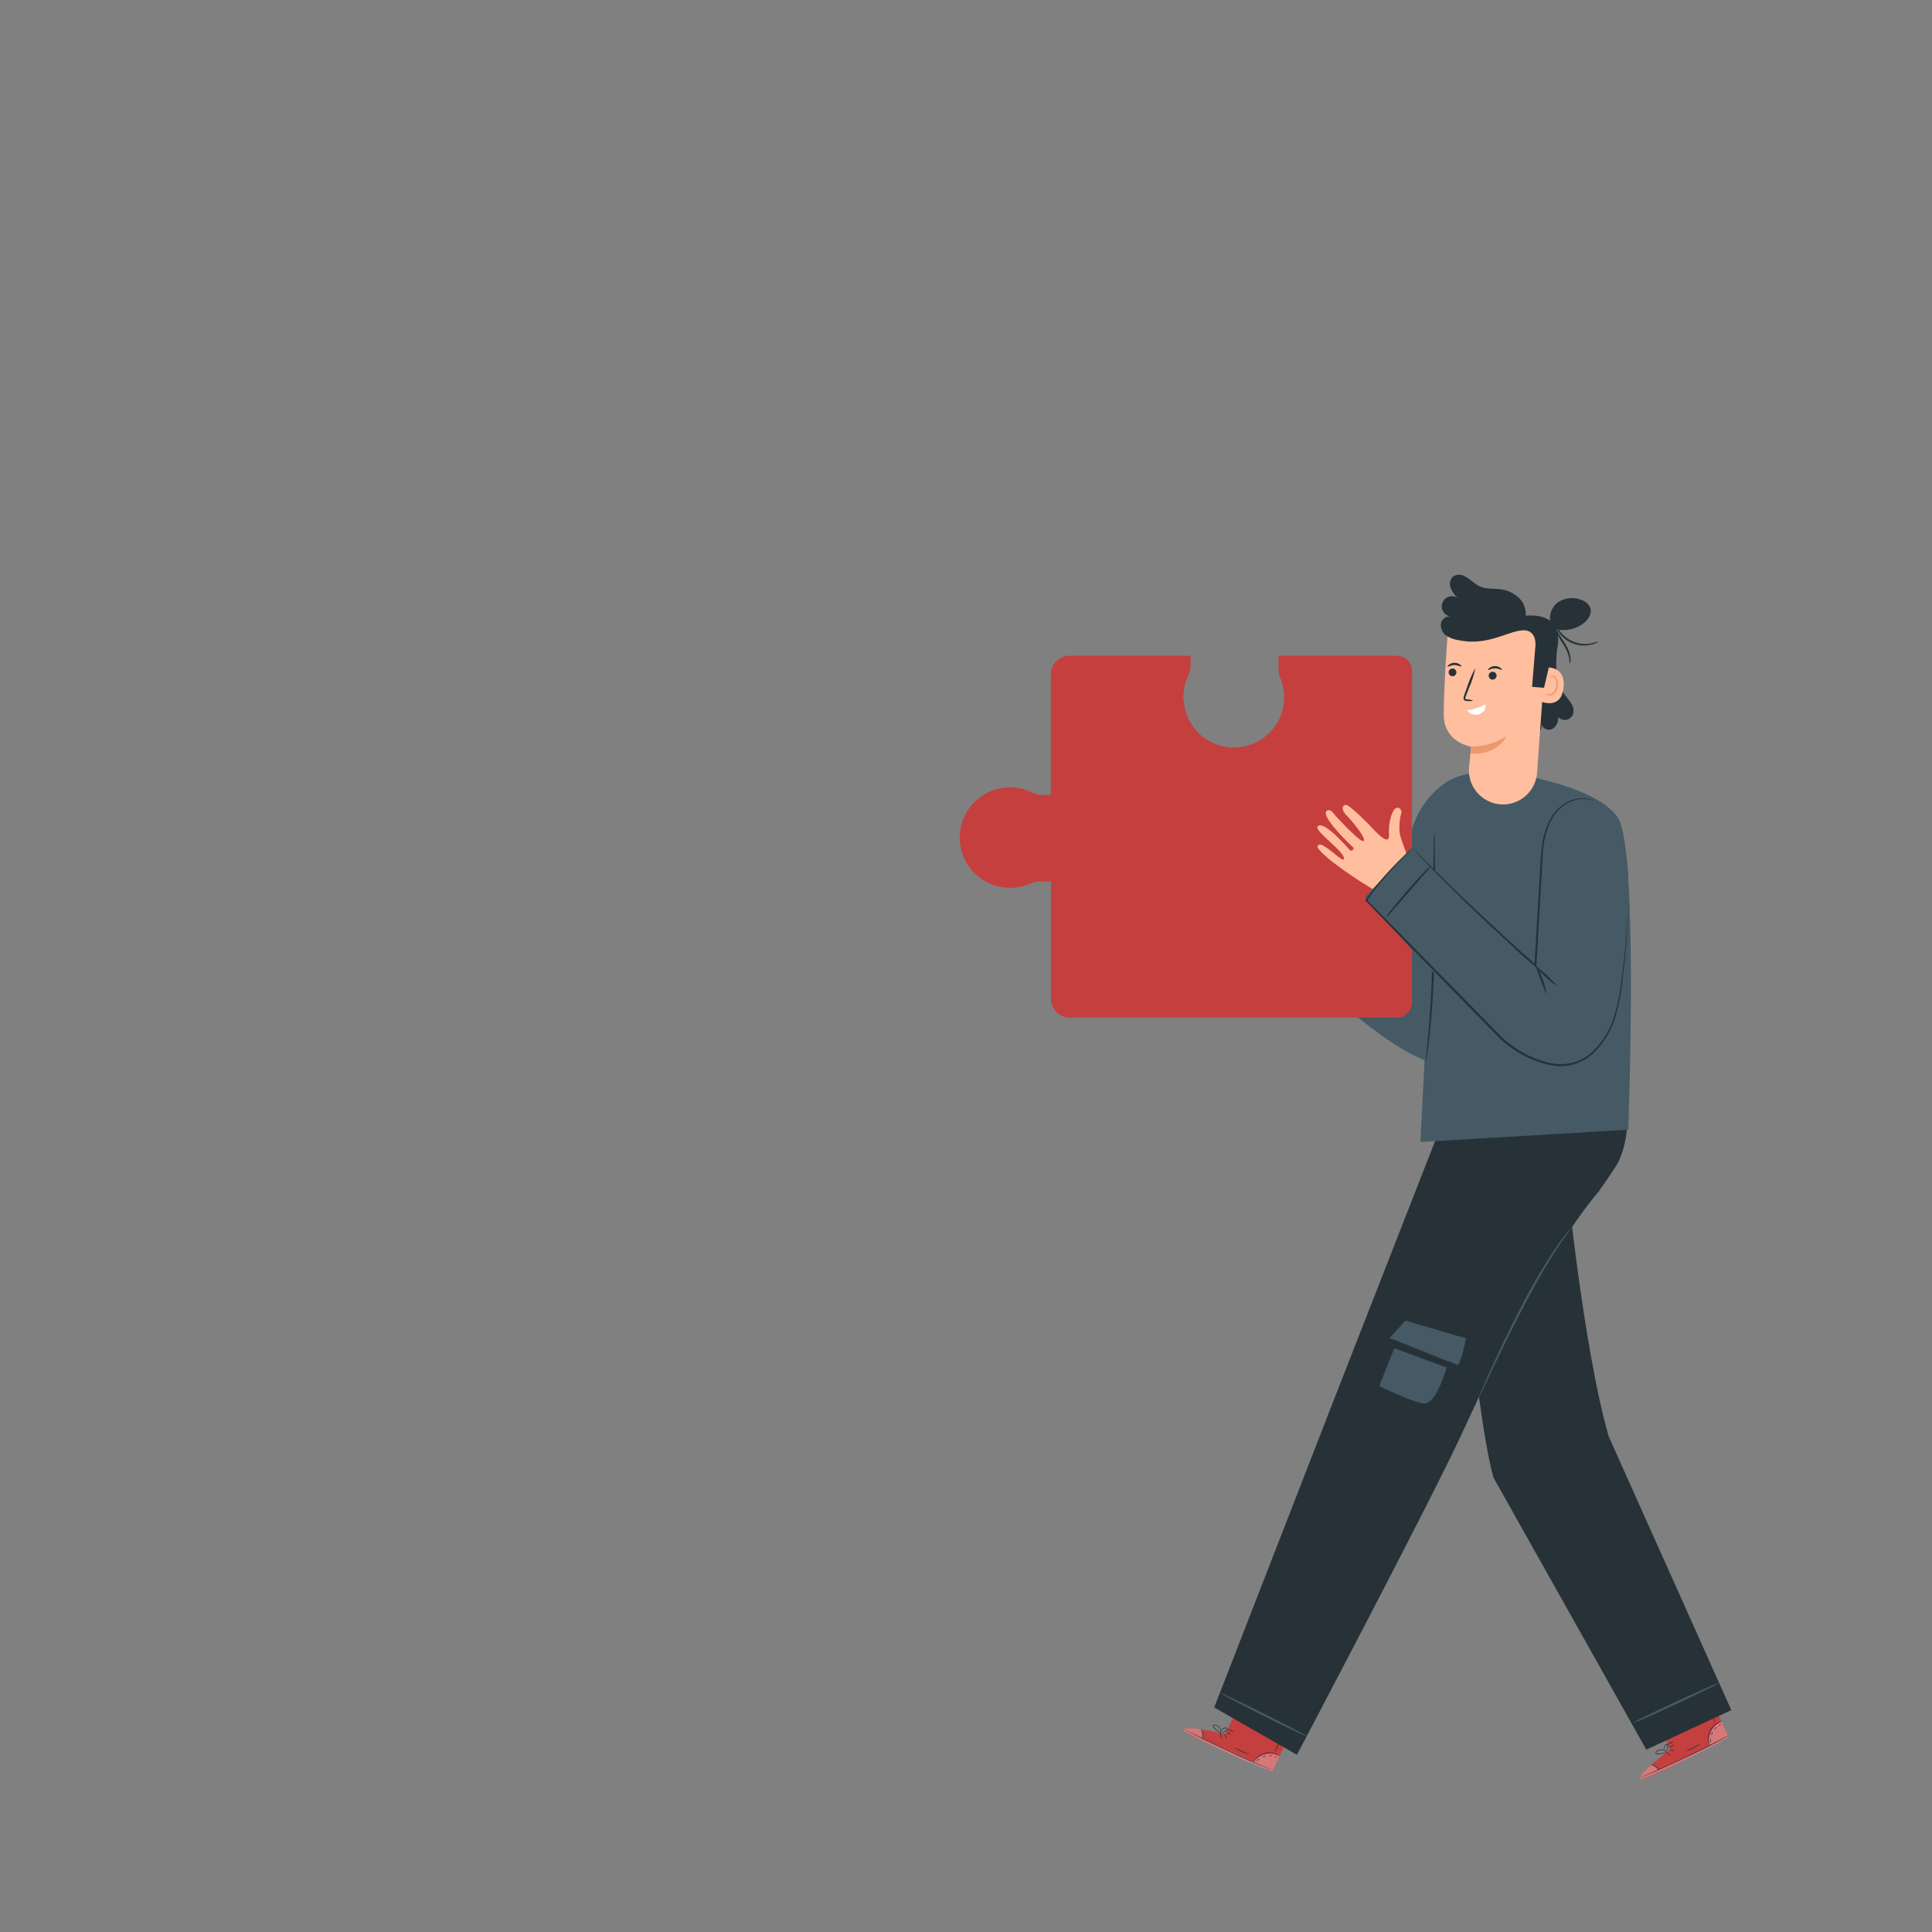 <svg xmlns="http://www.w3.org/2000/svg" viewBox="0 0 500 500"><rect x="0" y="0" width="500" height="500" fill="#808080" stroke="none"/><g id="freepik--character-2--inject-68"><path d="M332.52,241.42l-4-.83c-3.57-1.07-5.59-1.53-6.42-2.7-1.1-1.57,1-2.47,1-2.47s-2.46-1.43-1.89-3a1.61,1.61,0,0,1,1.65-.94s-2.14-1.37-2.41-2.43c-.37-1.44,1.41-1.82,1.41-1.82-2.78-2.58-2.11-4.46-1.34-4.5s3,1.57,3,1.57c2,1,7.32,3.87,5.83.31s-1.3-6.85-.63-7.71a1.21,1.21,0,0,1,2.07,1,14.32,14.32,0,0,0,.79,3.81,9.23,9.23,0,0,0,1.43,2.77c.74,1,1.4,1.77,2,2.43l2.89,4.14Z" style="fill:#ffbe9d"></path><path d="M317.12,448.73l3.44-7.26,13.64,6.36-4.92,10.67-.87-.34c-3.86-1.55-19.52-8.13-21.68-10.07C304.32,445.93,317.12,448.73,317.12,448.73Z" style="fill:#C53F3F"></path><g style="opacity:0.3"><path d="M324.38,456.08a5.23,5.23,0,0,1,3.1-2.09,5,5,0,0,1,3.65.49l-1.78,3.81Z" style="fill:#fff"></path></g><g style="opacity:0.3"><path d="M310.77,447.56s-4.6-.72-4.41.19,15.77,8.15,22.92,10.75l.12-.32-18.24-8.3S311.55,448,310.77,447.56Z" style="fill:#fff"></path></g><path d="M329.61,458.27l-.24-.08-.69-.27-2.53-1.05c-2.13-.9-5.06-2.18-8.25-3.67s-6.07-2.89-8.13-3.94L307.34,448l-.65-.35-.23-.13a.89.89,0,0,1,.24.1l.67.32,2.46,1.21c2.07,1,4.95,2.4,8.14,3.89s6.11,2.78,8.23,3.71l2.5,1.1.68.3Z" style="fill:#263238"></path><path d="M311.07,450.09a6.47,6.47,0,0,0,.08-1.39,6.28,6.28,0,0,0-.4-1.35,2.47,2.47,0,0,1,.32,2.74Z" style="fill:#263238"></path><path d="M316,449.93a1.73,1.73,0,0,1-.19-.73,1.55,1.55,0,0,1,0-.74s.13.31.18.72A1.53,1.53,0,0,1,316,449.93Z" style="fill:#263238"></path><path d="M317.42,449.86c-.05,0-.2-.23-.34-.55s-.21-.59-.16-.61.2.22.33.54A1.26,1.26,0,0,1,317.42,449.86Z" style="fill:#263238"></path><path d="M318.71,448.89c0,.05-.35-.06-.75-.24a1.89,1.89,0,0,1-.68-.4c0-.05.36.06.75.24A1.89,1.89,0,0,1,318.71,448.89Z" style="fill:#263238"></path><path d="M319.38,448.1a1.55,1.55,0,0,1-.91-.14,1.52,1.52,0,0,1-.76-.49,4.67,4.67,0,0,1,.83.32A5.26,5.26,0,0,1,319.38,448.1Z" style="fill:#263238"></path><path d="M316.13,448.52a2.86,2.86,0,0,1-.87-.41,5.35,5.35,0,0,1-.84-.64A2.83,2.83,0,0,1,314,447a.52.52,0,0,1-.09-.37.36.36,0,0,1,.29-.29,1.8,1.8,0,0,1,1.79,2.11.63.63,0,0,1-.09.25,3,3,0,0,0-.05-.94,1.8,1.8,0,0,0-.52-.83,1.5,1.5,0,0,0-1.08-.42c-.19,0-.21.23-.1.4a2.75,2.75,0,0,0,.4.44,6.9,6.9,0,0,0,.79.65C315.81,448.34,316.14,448.49,316.13,448.52Z" style="fill:#263238"></path><path d="M315.88,448.46a1,1,0,0,1,.19-.66,1.67,1.67,0,0,1,.53-.53,1,1,0,0,1,.94-.1.39.39,0,0,1,.08.53,1,1,0,0,1-.33.32,2.77,2.77,0,0,1-.66.34,1.41,1.41,0,0,1-.67.12s.25-.08.62-.24a2.85,2.85,0,0,0,.61-.36c.21-.13.45-.42.25-.56s-.54,0-.75.1a1.68,1.68,0,0,0-.52.45A5.64,5.64,0,0,0,315.88,448.46Z" style="fill:#263238"></path><path d="M331.07,454.41s-.37-.22-1-.43a4.86,4.86,0,0,0-2.62-.12,5,5,0,0,0-2.28,1.3c-.48.49-.68.87-.71.86a.78.78,0,0,1,.13-.28,3.63,3.63,0,0,1,.49-.67,4.67,4.67,0,0,1,2.33-1.39,4.61,4.61,0,0,1,2.7.18,3.93,3.93,0,0,1,.74.36C331,454.33,331.08,454.4,331.07,454.41Z" style="fill:#263238"></path><path d="M332.3,448.08a24.45,24.45,0,0,1-1.18,2.85,26.92,26.92,0,0,1-1.36,2.79,27.88,27.88,0,0,1,1.19-2.86A27.34,27.34,0,0,1,332.3,448.08Z" style="fill:#263238"></path><path d="M323.28,454a9.28,9.28,0,0,1-2.08-.73,9.08,9.08,0,0,1-1.92-1.09c0-.05.89.42,2,.92S323.3,453.91,323.28,454Z" style="fill:#263238"></path><path d="M326,455.2s-.16.15-.35.31-.32.32-.36.3,0-.25.24-.44S326,455.15,326,455.2Z" style="fill:#263238"></path><path d="M327.55,454.41s-.14.15-.34.23-.39.1-.41.05.14-.15.34-.22S327.53,454.36,327.55,454.41Z" style="fill:#263238"></path><path d="M329.26,454.51s-.21-.05-.45-.07-.42,0-.44,0,.18-.18.46-.15S329.29,454.47,329.26,454.51Z" style="fill:#263238"></path><path d="M330.41,454.72s-.11.08-.25.07-.24-.06-.23-.11.11-.08.25-.07S330.41,454.67,330.41,454.72Z" style="fill:#263238"></path><path d="M432.17,452.7l-3.4-7.28L442.36,439l5.09,10.59-.82.46c-3.65,2-18.7,9.85-21.57,10.28C421.86,460.78,432.17,452.7,432.17,452.7Z" style="fill:#C53F3F"></path><g style="opacity:0.3"><path d="M442.47,451.79a5.16,5.16,0,0,1,.36-3.72,5.06,5.06,0,0,1,2.7-2.49l1.81,3.79Z" style="fill:#fff"></path></g><g style="opacity:0.3"><path d="M427.23,456.85s-3.49,3.09-2.67,3.52,16.33-7,22.89-10.81l-.17-.29-18,8.76S428,456.51,427.23,456.85Z" style="fill:#fff"></path></g><path d="M447.49,449.16l-.22.13-.65.36-2.42,1.28c-2.05,1.07-4.9,2.51-8.09,4s-6.09,2.82-8.21,3.74l-2.52,1.08-.69.28-.24.08.23-.12.67-.31,2.5-1.12c2.1-.95,5-2.28,8.19-3.8s6-2.93,8.1-4l2.44-1.23.67-.33A1.07,1.07,0,0,1,447.49,449.16Z" style="fill:#263238"></path><path d="M429.37,458.24a6.42,6.42,0,0,0-1-1,6.48,6.48,0,0,0-1.29-.55,2.48,2.48,0,0,1,2.32,1.51Z" style="fill:#263238"></path><path d="M432.41,454.3s-.33-.1-.68-.32-.61-.43-.58-.47.33.1.68.32S432.43,454.26,432.41,454.3Z" style="fill:#263238"></path><path d="M433.23,453.19c0,.05-.3,0-.63-.09s-.59-.22-.58-.27a1.32,1.32,0,0,1,.63.1C433,453,433.24,453.14,433.23,453.19Z" style="fill:#263238"></path><path d="M433.32,451.58c0,.05-.28.24-.67.43s-.72.31-.75.26a1.89,1.89,0,0,1,.67-.43C433,451.65,433.29,451.53,433.32,451.58Z" style="fill:#263238"></path><path d="M433.12,450.56s-.23.36-.68.61a1.64,1.64,0,0,1-.87.28,58.51,58.51,0,0,0,1.55-.89Z" style="fill:#263238"></path><path d="M431.38,453.33a2.61,2.61,0,0,1-.87.41,5.22,5.22,0,0,1-1,.24,2.65,2.65,0,0,1-.64,0,.48.48,0,0,1-.34-.17.38.38,0,0,1,0-.41,1.78,1.78,0,0,1,2.21-.47,1.84,1.84,0,0,1,.56.45.59.59,0,0,1,.13.22,2.73,2.73,0,0,0-.75-.55,1.68,1.68,0,0,0-1-.13,1.48,1.48,0,0,0-1,.56c-.09.17,0,.31.24.33a2.92,2.92,0,0,0,.59,0,6.08,6.08,0,0,0,1-.19C431,453.46,431.37,453.31,431.38,453.33Z" style="fill:#263238"></path><path d="M431.18,453.48s-.25-.14-.39-.56a1.62,1.62,0,0,1-.07-.75,1,1,0,0,1,.52-.79.39.39,0,0,1,.46.28,1.06,1.06,0,0,1,0,.46,2.72,2.72,0,0,1-.17.72c-.14.4-.31.61-.33.59s.1-.24.21-.63a3.18,3.18,0,0,0,.12-.69c0-.25-.05-.62-.28-.55s-.35.41-.4.64a1.57,1.57,0,0,0,0,.69A2.8,2.8,0,0,0,431.18,453.48Z" style="fill:#263238"></path><path d="M445.44,445.57s-.4.15-1,.52A4.69,4.69,0,0,0,442.7,448a4.85,4.85,0,0,0-.45,2.58c.07.69.23,1.09.2,1.1a1,1,0,0,1-.13-.28,3.67,3.67,0,0,1-.2-.8,4.68,4.68,0,0,1,.41-2.68,4.58,4.58,0,0,1,1.86-2,3.75,3.75,0,0,1,.76-.34A.89.89,0,0,1,445.44,445.57Z" style="fill:#263238"></path><path d="M441.35,440.59a27.69,27.69,0,0,1,1.44,2.73,26.42,26.42,0,0,1,1.28,2.82,27.22,27.22,0,0,1-1.44-2.74A23.68,23.68,0,0,1,441.35,440.59Z" style="fill:#263238"></path><path d="M440.13,451.28a8.53,8.53,0,0,1-1.89,1.14,8.38,8.38,0,0,1-2.06.79s.89-.42,2-.95S440.1,451.24,440.13,451.28Z" style="fill:#263238"></path><path d="M442.79,450s0,.23,0,.47.05.45,0,.47-.18-.18-.18-.46S442.74,450,442.79,450Z" style="fill:#263238"></path><path d="M443.2,448.29c.05,0,0,.2-.05.41s-.17.36-.21.35,0-.2,0-.41S443.15,448.27,443.2,448.29Z" style="fill:#263238"></path><path d="M444.36,447c0,.05-.17.14-.33.3s-.26.34-.31.33,0-.26.18-.46S444.36,447,444.36,447Z" style="fill:#263238"></path><path d="M445.26,446.28s0,.14-.1.24-.2.14-.24.11,0-.14.1-.24S445.22,446.24,445.26,446.28Z" style="fill:#263238"></path><path d="M448.06,442.58l-22,10.23L386.5,382.38c-5.15-18.58-10.12-84-10.12-84L405,300.56s4.41,47,11.32,71.16Z" style="fill:#263238"></path><path d="M422.54,445.92s.28-.21.83-.5,1.36-.7,2.36-1.19c2-1,4.79-2.31,7.88-3.75s5.89-2.71,7.93-3.6c1-.45,1.86-.81,2.43-1a3.6,3.6,0,0,1,.92-.32,3.39,3.39,0,0,1-.83.5c-.56.29-1.36.7-2.36,1.19-2,1-4.79,2.31-7.87,3.75s-5.89,2.7-7.94,3.6c-1,.45-1.85.81-2.43,1A3.47,3.47,0,0,1,422.54,445.92Z" style="fill:#455a64"></path><path d="M418,272.05c.54,0,6.39,17.33.76,28.82-.57,1.15-5,7.48-5,7.48-15.58,18.38-31.36,54-35.76,63.39-9,19.21-42.36,82.4-42.36,82.4l-21.4-12.25,31.29-80.45,28.4-72.6Z" style="fill:#263238"></path><path d="M379.42,346.38s-1.51,7.31-2.29,6.89c-2.23-1.21-17.56-6.92-17.56-6.92l4.14-4.59Z" style="fill:#455a64"></path><path d="M374.9,352.06s-2.87,11.79-6.56,11.15-11.4-4.52-11.4-4.52l4.65-11.63Z" style="fill:#455a64"></path><polygon points="377.13 353.27 360.02 346.43 360.84 348.94 374.39 353.9 377.13 353.27" style="fill:#263238"></polygon><path d="M406.83,317.6a1.87,1.87,0,0,1-.28.44l-.88,1.19c-.76,1-1.84,2.56-3.09,4.49-2.51,3.86-5.67,9.38-8.9,15.62s-6,12-7.95,16.14l-2.35,4.93-.65,1.33a2.22,2.22,0,0,1-.26.45,2,2,0,0,1,.16-.49l.57-1.37c.5-1.19,1.25-2.9,2.19-5,1.9-4.2,4.58-10,7.83-16.23a160.68,160.68,0,0,1,9-15.58c1.3-1.91,2.42-3.41,3.24-4.41.38-.46.7-.83,1-1.13A2.1,2.1,0,0,1,406.83,317.6Z" style="fill:#455a64"></path><path d="M315.87,438.14c.06-.12,5.11,2.28,11.28,5.37s11.11,5.71,11,5.84-5.11-2.28-11.28-5.37S315.81,438.27,315.87,438.14Z" style="fill:#455a64"></path><path d="M341.3,230.63a72.17,72.17,0,0,1-3.94,7.63,68.73,68.73,0,0,1-4.4,7.38A73.3,73.3,0,0,1,336.9,238,72.07,72.07,0,0,1,341.3,230.63Z" style="fill:#263238"></path><path d="M381.73,200.2c1.17,0,2.56,8.5,3.74,23.77,1.34,17.32,1.22,34.8-3.57,45.79a9.54,9.54,0,0,1-5,5.33c-12.4,5.12-46.61-31.56-46.61-31.56l8.42-14.77,24.09,19.45s2.4-19.68,1.94-28.75C364.37,212.58,371.24,200.28,381.73,200.2Z" style="fill:#455a64"></path><path d="M392.39,200.37s20.92,3.06,26.33,11.28,2.67,80.72,2.67,80.72l-53.78,3.18s4.34-92.28,7-93.33C381.29,199.6,391.59,200.11,392.39,200.37Z" style="fill:#455a64"></path><path d="M306.29,181.28a12.91,12.91,0,0,1,1.19-6.4,6.37,6.37,0,0,0,.64-2.74v-2.43H276.77a4.81,4.81,0,0,0-4.81,4.81v31.22h-2.12a6.44,6.44,0,0,1-2.82-.68,13,13,0,1,0-.4,23.61,6.46,6.46,0,0,1,2.63-.58H272v30.44a4.81,4.81,0,0,0,4.81,4.82h84.69a3.92,3.92,0,0,0,3.92-3.92v-85.8a3.91,3.91,0,0,0-3.92-3.92h-30.6v3.47a6.06,6.06,0,0,0,.46,2.34,13,13,0,1,1-25,5.76Z" style="fill:#C53F3F"></path><path d="M371.26,215.79a4.13,4.13,0,0,1,.05.6c0,.46,0,1,0,1.73,0,1.57,0,3.73.08,6.36,0,5.37.09,12.79-.08,21s-.62,15.62-1.17,21c-.28,2.68-.55,4.83-.77,6.32-.11.7-.2,1.26-.28,1.71a2.09,2.09,0,0,1-.13.59,4.48,4.48,0,0,1,0-.6c.05-.45.1-1,.18-1.72.15-1.5.37-3.66.6-6.33.46-5.35.87-12.75,1-20.94s.16-15.6.23-21c0-2.63.07-4.79.09-6.36,0-.7,0-1.28.05-1.73A2.41,2.41,0,0,1,371.26,215.79Z" style="fill:#263238"></path><path d="M403.25,166.19c-.86,5.46-.81,10.25,1.86,13.81a20.77,20.77,0,0,1,1.6,2.16,3.29,3.29,0,0,1,.41,2.58,2.28,2.28,0,0,1-3.9.79,3.14,3.14,0,0,1-1.53,3.15,2,2,0,0,1-2.8-1.44s.71,2.77-2.47,2.34l2.24-19Z" style="fill:#263238"></path><path d="M389,208.19h0a8.85,8.85,0,0,1-8.8-9.78c.29-2.84.55-5.15.55-5.15s-7-1.09-7.09-8.09,1.13-23.07,1.13-23.07h0a24.33,24.33,0,0,1,24.44,3.08l1,.79-2.43,34A8.85,8.85,0,0,1,389,208.19Z" style="fill:#ffbe9d"></path><path d="M376.59,174.74a1,1,0,1,0-1.43-.07A1,1,0,0,0,376.59,174.74Z" style="fill:#263238"></path><path d="M374.65,172.53c.11.12.8-.41,1.76-.41s1.67.49,1.77.37-.05-.27-.36-.51a2.32,2.32,0,0,0-1.41-.44A2.39,2.39,0,0,0,375,172C374.7,172.26,374.6,172.48,374.65,172.53Z" style="fill:#263238"></path><path d="M385.76,174a1,1,0,0,0-.34,1.39,1,1,0,0,0,1.4.34,1,1,0,0,0,.33-1.4A1,1,0,0,0,385.76,174Z" style="fill:#263238"></path><path d="M385.12,173.38c.11.12.8-.41,1.76-.41s1.67.49,1.77.37-.06-.27-.36-.51a2.33,2.33,0,0,0-1.42-.44,2.29,2.29,0,0,0-1.4.48C385.17,173.11,385.07,173.33,385.12,173.38Z" style="fill:#263238"></path><path d="M381.26,181.33a5.13,5.13,0,0,0-1.56-.33c-.25,0-.45-.08-.47-.22a1.31,1.31,0,0,1,.18-.72l.76-2a26.22,26.22,0,0,0,1.65-5.15,27.13,27.13,0,0,0-2.16,5c-.25.68-.49,1.33-.72,2a1.56,1.56,0,0,0-.14,1.05.65.65,0,0,0,.43.4,1.91,1.91,0,0,0,.43.06A4.69,4.69,0,0,0,381.26,181.33Z" style="fill:#263238"></path><path d="M384.39,182.4c1-.6-2.77,1.47-4.73,1.37a2.66,2.66,0,0,0,3.14,1.06C384.9,184.06,384.39,182.4,384.39,182.4Z" style="fill:#fff"></path><path d="M380.69,193.16a16.24,16.24,0,0,0,9.12-2.6s-2.16,5-9.14,4.41Z" style="fill:#eb996e"></path><path d="M400.23,172.75c.15-.05,5.22-.4,4.38,5.5s-6.52,3.1-6.51,2.93S400.23,172.75,400.23,172.75Z" style="fill:#ffbe9d"></path><path d="M400.2,179.37s.09.09.26.19a1,1,0,0,0,.76.13,2.57,2.57,0,0,0,1.5-2.12,3.3,3.3,0,0,0-.07-1.51,1.21,1.21,0,0,0-.66-.9.52.52,0,0,0-.65.2c-.1.15-.08.27-.12.28s-.11-.12,0-.35a.62.62,0,0,1,.29-.34.74.74,0,0,1,.59-.07A1.45,1.45,0,0,1,403,176a3.39,3.39,0,0,1,.12,1.69,2.69,2.69,0,0,1-1.86,2.34,1.13,1.13,0,0,1-.92-.29C400.19,179.51,400.18,179.38,400.2,179.37Z" style="fill:#eb996e"></path><path d="M372.91,161.43a2.3,2.3,0,0,1,2.62-1.88,2.63,2.63,0,1,1,1.74-4.77,7.83,7.83,0,0,1-1.84-2.63,2.64,2.64,0,0,1,.68-3,3,3,0,0,1,3,0c1.44.73,2.53,2.05,4,2.67s3.2.47,4.83.64a8.61,8.61,0,0,1,4.91,2.05,5.79,5.79,0,0,1,2,4.82c2.21-.13,4.63,0,6.34,1.37a5.08,5.08,0,0,1,1.92-4.75,6.48,6.48,0,0,1,6.29-.62,3.65,3.65,0,0,1,2.17,2c.45,1.35-.4,2.8-1.47,3.74a8.39,8.39,0,0,1-7.35,1.77,7.63,7.63,0,0,1,.5,3.28c-.11,1.93-1.66,3.93-2.34,5.74h0l-.15,1.19-1.16,4.95-3.1-.25.85-10.4s.58-4.37-3.22-4.22-9.19,4.1-16.47,2.57a8.1,8.1,0,0,1-3.36-1.19A3.4,3.4,0,0,1,372.91,161.43Z" style="fill:#263238"></path><path d="M413.68,166a4.44,4.44,0,0,1-2,.86,7.92,7.92,0,0,1-8.94-4.39,4.43,4.43,0,0,1-.55-2.12c.09,0,.25.81.88,2a8.16,8.16,0,0,0,8.54,4.19C412.89,166.28,413.64,165.9,413.68,166Z" style="fill:#263238"></path><path d="M406.25,171.76c-.08,0,0-.62-.18-1.54a10.7,10.7,0,0,0-1.45-3.38,28.48,28.48,0,0,1-1.9-3.3,3.22,3.22,0,0,1-.4-1.54,9.8,9.8,0,0,1,.73,1.38c.45.84,1.22,1.92,2,3.19a8.88,8.88,0,0,1,1.38,3.59A2.52,2.52,0,0,1,406.25,171.76Z" style="fill:#263238"></path><path d="M354.44,229.6a111.22,111.22,0,0,1-10.07-6.91c-3.87-3.27-3.59-3.63-3.14-4,1.2-1.07,7,5.5,6.57,3.34s-8-7.18-6.72-8.24c1.7-1.39,7.66,5.6,8.21,6.15s1.35-.24.83-.71c-.75-.68-8.43-8-6.78-9.38.92-.77,2.1,1.05,2.1,1.05s6.7,7.41,7.46,6.73-3-5.17-4.4-6.59-1.27-2.63-.16-2.74c.75-.07,5.08,4.17,6.42,5.6s4.92,5.44,4.72,2,.9-6.18,1.7-6.71,1.81.43,1.43,1.43a12.71,12.71,0,0,0-.44,3.46,8.4,8.4,0,0,0,.38,2.77c.24.77.48,1.45.71,2.05l2.35,6.47-5.9,7.47Z" style="fill:#ffbe9d"></path><path d="M412.65,207.36c1.24.31,8.62,4.13,8.74,20.86.09,13.3-.93,42.82-10,47.21-4.11,2-10.35,2-15.77-1.55-15.28-9.87-42.34-41.69-42.34-41.69l12.11-12.9s31.44,32,32.78,30.82c2-1.78-1.07-17.06.65-32.16C400,207.21,405,205.45,412.65,207.36Z" style="fill:#455a64"></path><path d="M365.37,219.75a1.18,1.18,0,0,1-.21.22l-.65.64c-.57.55-1.41,1.37-2.47,2.47a85,85,0,0,0-8.3,10v-.23c8.54,8.71,21,21.38,34.83,35.47a27.32,27.32,0,0,0,11.6,6.55,14,14,0,0,0,6.29.28,12.17,12.17,0,0,0,5.37-2.71,20.92,20.92,0,0,0,5.93-9.49,50.86,50.86,0,0,0,1.92-9.74c.81-6,1.24-11,1.43-14.37.1-1.7.15-3,.19-3.92l0-1a1.44,1.44,0,0,1,0-.34,1.35,1.35,0,0,1,0,.35c0,.25,0,.59,0,1,0,.9,0,2.22-.09,3.93-.13,3.41-.5,8.35-1.27,14.41a50.88,50.88,0,0,1-1.87,9.83,21.37,21.37,0,0,1-6,9.72,12.6,12.6,0,0,1-5.58,2.83,14.51,14.51,0,0,1-6.51-.28,27.72,27.72,0,0,1-11.84-6.66c-13.88-14.11-26.24-26.87-34.72-35.6l-.11-.11.09-.12a81.21,81.21,0,0,1,8.44-9.93c1.09-1.07,2-1.87,2.55-2.41l.68-.59Z" style="fill:#263238"></path><path d="M365.38,219.29s.07,0,.17.14l.47.47,1.79,1.81c1.55,1.58,3.82,3.84,6.67,6.61s6.29,6.07,10.17,9.69l6.12,5.67c2.15,1.94,4.37,4,6.75,5.94l-.41.2c.07-1.18.14-2.43.21-3.69.4-6.61.77-12.91,1.11-18.64.21-2.86.26-5.59.57-8.14a20,20,0,0,1,1.94-6.86,11.45,11.45,0,0,1,3.84-4.44,8.91,8.91,0,0,1,4.2-1.43,6.89,6.89,0,0,1,2.78.34,3.58,3.58,0,0,1,.89.4s-.31-.13-.92-.3a7.28,7.28,0,0,0-2.74-.24,8.88,8.88,0,0,0-4.05,1.47,11.53,11.53,0,0,0-3.68,4.37,20.11,20.11,0,0,0-1.84,6.74c-.28,2.52-.31,5.25-.51,8.11l-1.07,18.64c-.07,1.26-.15,2.52-.21,3.69l0,.51-.39-.31c-2.44-2-4.62-4-6.77-6s-4.17-3.88-6.11-5.7c-3.86-3.65-7.28-7-10.1-9.77s-5.05-5.12-6.56-6.74c-.77-.8-1.33-1.44-1.72-1.88l-.43-.49C365.42,219.35,365.37,219.29,365.38,219.29Z" style="fill:#263238"></path><path d="M358.62,237.53a12.16,12.16,0,0,1,1.53-2.14c1-1.27,2.42-3,4.05-4.87s3.14-3.52,4.26-4.69a12.76,12.76,0,0,1,1.91-1.81,13.69,13.69,0,0,1-1.64,2.06l-4.14,4.78-4.16,4.77A13.87,13.87,0,0,1,358.62,237.53Z" style="fill:#263238"></path><path d="M400.25,257.33a23.16,23.16,0,0,1-1.52-3.81,23.65,23.65,0,0,1-1.36-3.87,19.9,19.9,0,0,1,2.88,7.68Z" style="fill:#263238"></path><path d="M403,255.2a16.54,16.54,0,0,1-3.22-2.59,17.18,17.18,0,0,1-2.87-3A32.52,32.52,0,0,1,403,255.2Z" style="fill:#263238"></path></g></svg>